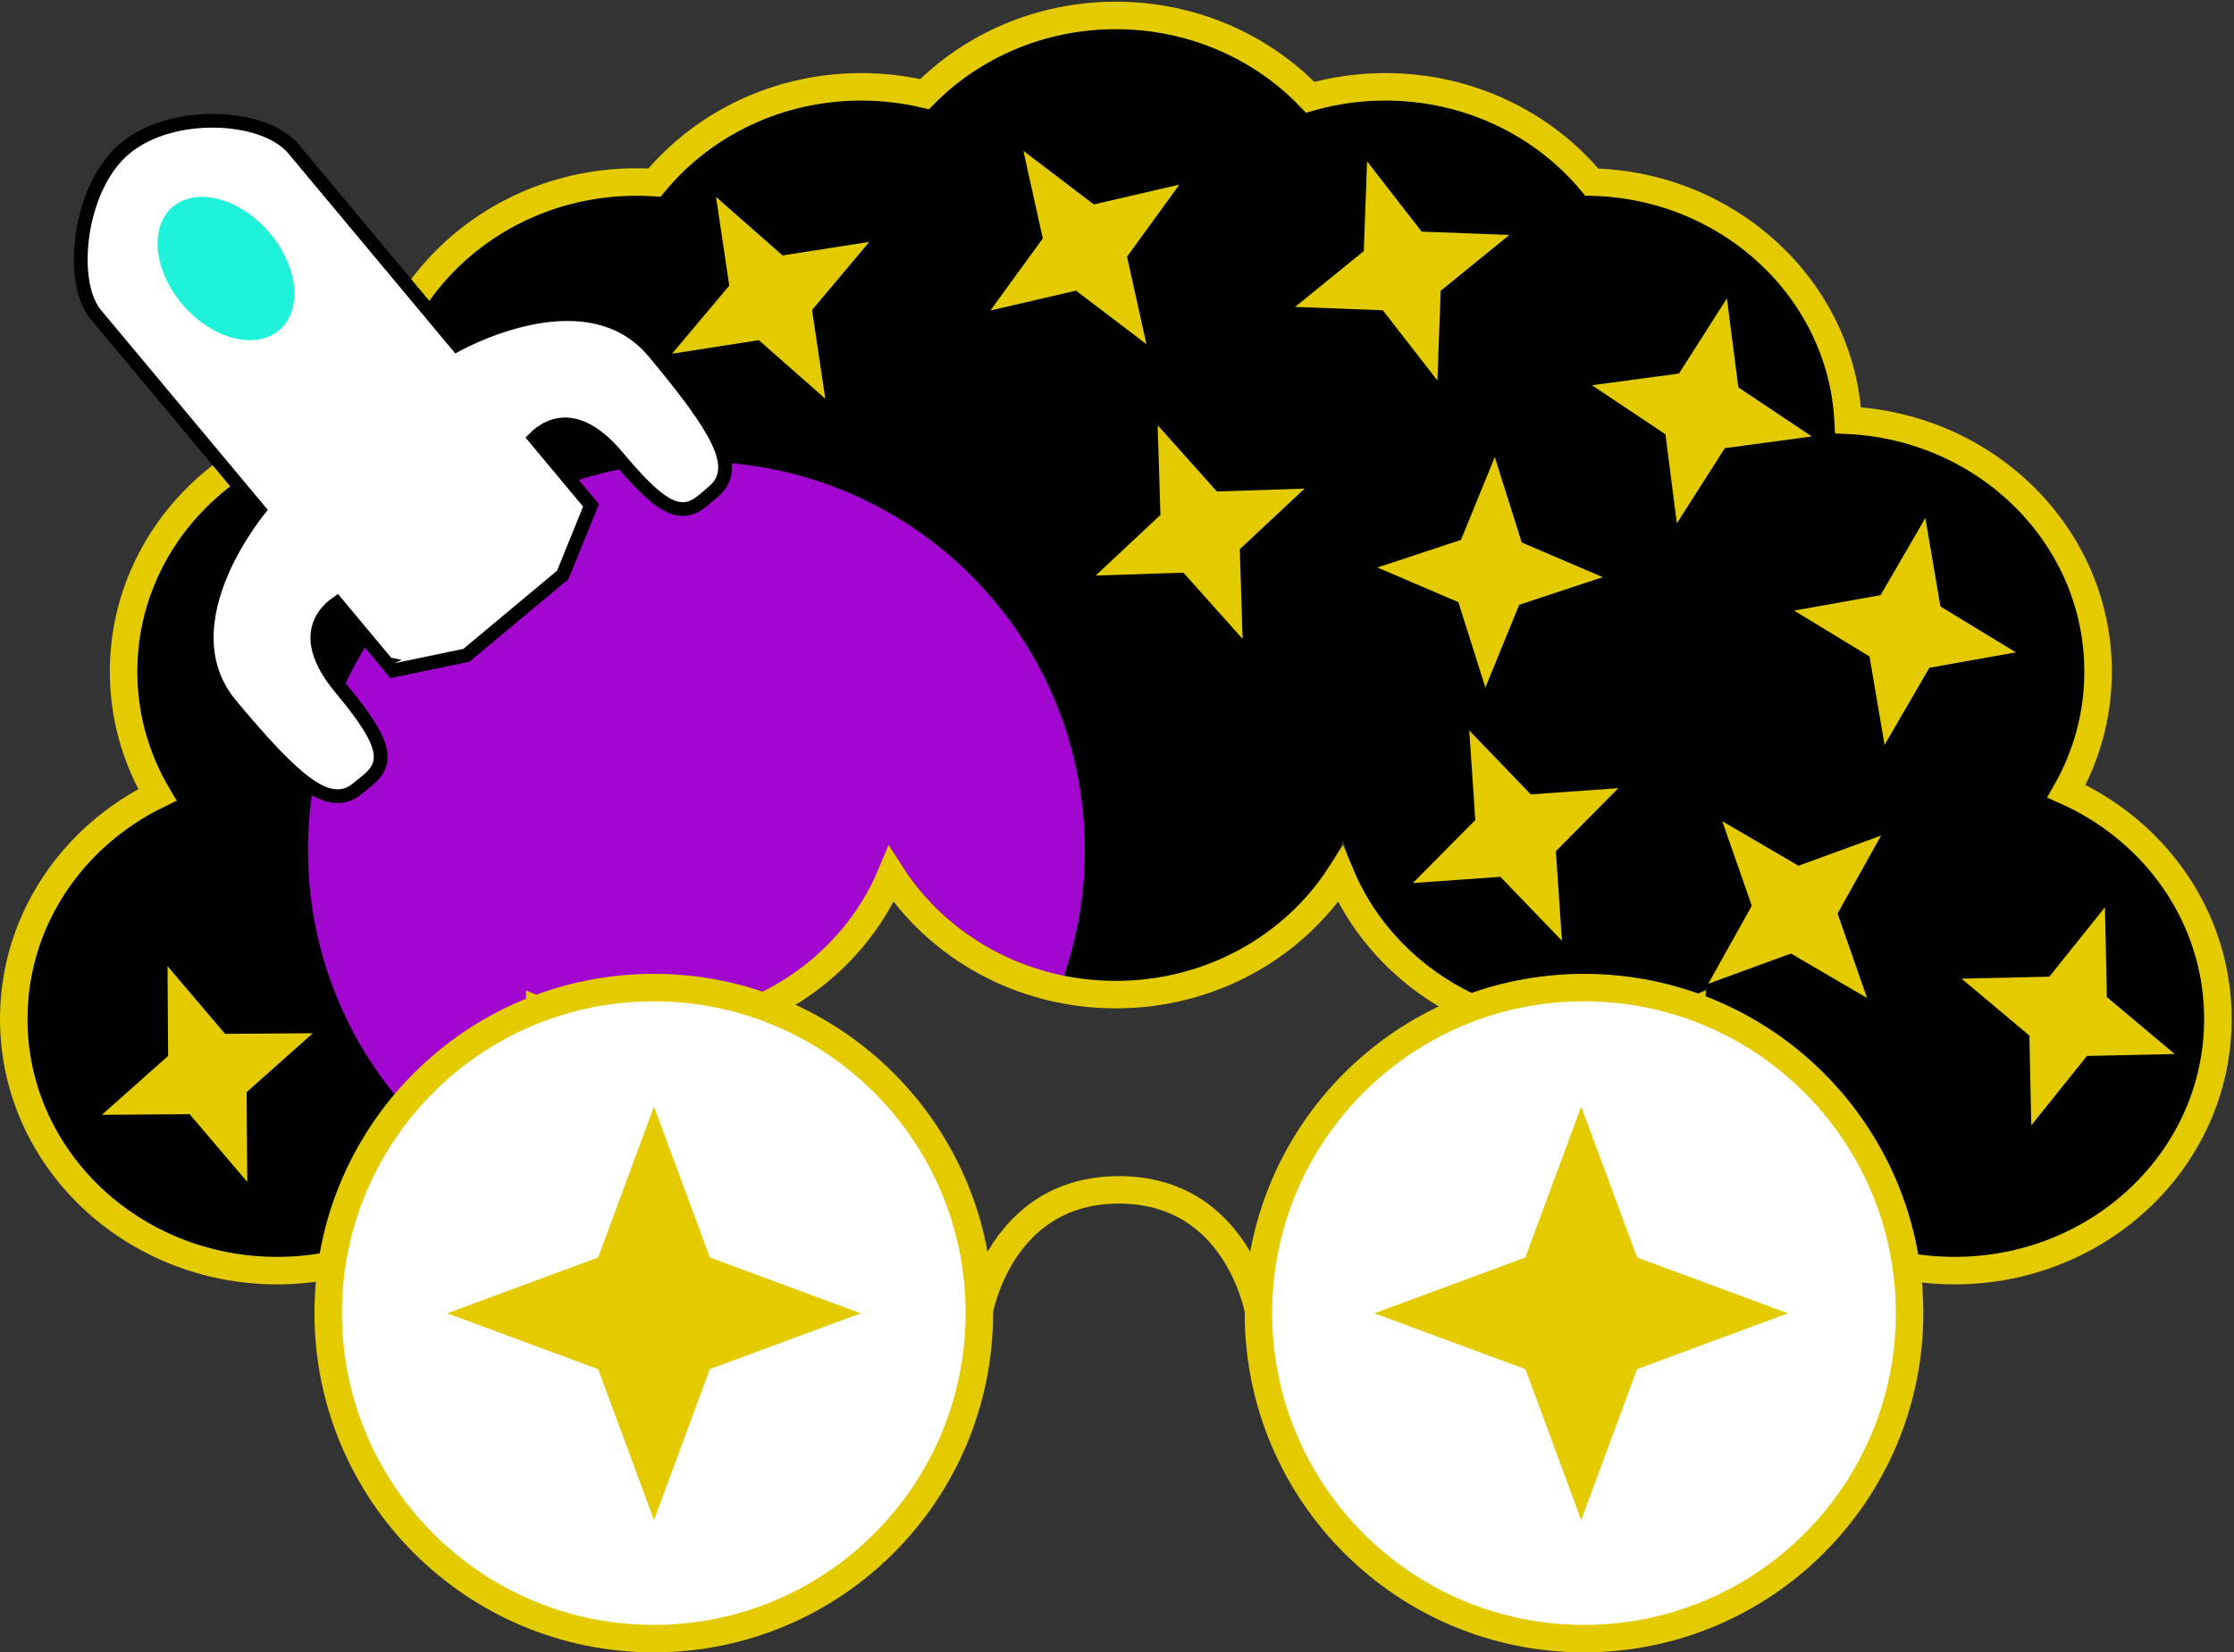 <svg width="488" height="361" viewBox="0 0 488 361" fill="none" xmlns="http://www.w3.org/2000/svg">
<rect x="0" y="0" width="488" height="361" fill="#333333" stroke="none"/>
<path d="M481.488 222.623C481.488 251.333 457.075 274.607 426.959 274.607C396.844 274.607 372.431 251.333 372.431 222.623C372.431 193.913 396.844 170.639 426.959 170.639C457.075 170.639 481.488 193.913 481.488 222.623Z" fill="black"/>
<path d="M400.786 170.639C400.786 199.349 376.373 222.623 346.257 222.623C316.142 222.623 291.729 199.349 291.729 170.639C291.729 141.929 316.142 118.655 346.257 118.655C376.373 118.655 400.786 141.929 400.786 170.639Z" fill="black"/>
<path d="M346.257 118.655C346.257 147.365 321.844 170.639 291.729 170.639C261.614 170.639 237.201 147.365 237.201 118.655C237.201 89.945 261.614 66.671 291.729 66.671C321.844 66.671 346.257 89.945 346.257 118.655Z" fill="black"/>
<path d="M455.314 146.727C455.314 175.436 430.901 198.71 400.786 198.71C370.671 198.71 346.257 175.436 346.257 146.727C346.257 118.017 370.671 94.743 400.786 94.743C430.901 94.743 455.314 118.017 455.314 146.727Z" fill="black"/>
<path d="M400.786 94.743C400.786 123.453 376.373 146.727 346.257 146.727C316.142 146.727 291.729 123.453 291.729 94.743C291.729 66.033 316.142 42.759 346.257 42.759C376.373 42.759 400.786 66.033 400.786 94.743Z" fill="black"/>
<path d="M400.786 94.743C400.786 123.453 376.373 146.727 346.257 146.727C316.142 146.727 291.729 123.453 291.729 94.743C291.729 66.033 316.142 42.759 346.257 42.759C376.373 42.759 400.786 66.033 400.786 94.743Z" fill="black"/>
<path d="M357.163 73.949C357.163 102.659 332.75 125.933 302.635 125.933C272.519 125.933 248.106 102.659 248.106 73.949C248.106 45.239 272.519 21.965 302.635 21.965C332.75 21.965 357.163 45.239 357.163 73.949Z" fill="black"/>
<path d="M248.106 118.655C248.106 147.365 223.693 170.639 193.578 170.639C163.463 170.639 139.049 147.365 139.049 118.655C139.049 89.945 163.463 66.671 193.578 66.671C223.693 66.671 248.106 89.945 248.106 118.655Z" fill="black"/>
<path d="M139.049 146.727C139.049 175.436 114.636 198.71 84.521 198.71C54.406 198.71 29.992 175.436 29.992 146.727C29.992 118.017 54.406 94.743 84.521 94.743C114.636 94.743 139.049 118.017 139.049 146.727Z" fill="black"/>
<path d="M193.578 94.743C193.578 123.453 169.165 146.727 139.049 146.727C108.934 146.727 84.521 123.453 84.521 94.743C84.521 66.033 108.934 42.759 139.049 42.759C169.165 42.759 193.578 66.033 193.578 94.743Z" fill="black"/>
<path d="M242.653 73.949C242.653 102.659 218.24 125.933 188.125 125.933C158.01 125.933 133.597 102.659 133.597 73.949C133.597 45.239 158.01 21.965 188.125 21.965C218.24 21.965 242.653 45.239 242.653 73.949Z" fill="black"/>
<path d="M115.057 222.623C115.057 251.333 90.644 274.607 60.528 274.607C30.413 274.607 6 251.333 6 222.623C6 193.913 30.413 170.639 60.528 170.639C90.644 170.639 115.057 193.913 115.057 222.623Z" fill="black"/>
<path d="M195.759 170.639C195.759 199.349 171.346 222.623 141.23 222.623C111.115 222.623 86.702 199.349 86.702 170.639C86.702 141.929 111.115 118.655 141.23 118.655C171.346 118.655 195.759 141.929 195.759 170.639Z" fill="black"/>
<path d="M298.272 162.322C298.272 191.032 273.859 214.306 243.744 214.306C213.629 214.306 189.216 191.032 189.216 162.322C189.216 133.612 213.629 110.338 243.744 110.338C273.859 110.338 298.272 133.612 298.272 162.322Z" fill="black"/>
<path d="M298.272 58.354C298.272 87.064 273.859 110.338 243.744 110.338C213.629 110.338 189.216 87.064 189.216 58.354C189.216 29.644 213.629 6.37 243.744 6.37C273.859 6.37 298.272 29.644 298.272 58.354Z" fill="black"/>
<path fill-rule="evenodd" clip-rule="evenodd" d="M231.666 215.343C235.101 206.122 236.979 196.142 236.979 185.724C236.979 138.862 198.99 100.873 152.128 100.873C105.266 100.873 67.277 138.862 67.277 185.724C67.277 214.789 81.892 240.441 104.173 255.733C111.24 247.167 115.441 236.442 115.441 224.804C115.441 222.619 115.293 220.467 115.006 218.355C122.877 222.462 131.952 224.804 141.615 224.804C166.999 224.804 188.332 208.644 194.408 186.765C201.302 200.983 215.017 211.716 231.666 215.343Z" fill="#A107CF"/>
<path d="M36.592 211.069L49.173 225.873L68.344 225.736L53.878 238.611L54.012 258.229L41.431 243.425L22.259 243.562L36.725 230.688L36.592 211.069Z" fill="#E3CB00"/>
<path d="M189.895 52.847L177.391 67.719L180.283 87.113L165.75 74.317L146.798 77.277L159.302 62.405L156.409 43.011L170.942 55.807L189.895 52.847Z" fill="#E3CB00"/>
<path d="M223.554 32.954L238.94 44.66L257.639 40.327L246.199 56.072L250.433 75.206L235.047 63.5L216.348 67.832L227.788 52.088L223.554 32.954Z" fill="#E3CB00"/>
<path d="M284.978 106.75L270.828 119.988L271.438 139.597L258.502 125.117L239.339 125.741L253.489 112.503L252.88 92.894L265.816 107.374L284.978 106.75Z" fill="#E3CB00"/>
<path d="M298.625 35.242L310.555 50.6L329.713 51.33L314.705 63.538L313.992 83.143L302.062 67.785L282.903 67.055L297.912 54.847L298.625 35.242Z" fill="#E3CB00"/>
<path d="M377.233 65.182L379.729 84.633L395.785 95.356L376.776 97.911L366.298 114.341L363.801 94.889L347.746 84.166L366.754 81.611L377.233 65.182Z" fill="#E3CB00"/>
<path d="M326.527 99.855L332.422 118.523L350.109 126.095L331.866 132.128L324.466 150.227L318.57 131.559L300.884 123.987L319.127 117.954L326.527 99.855Z" fill="#E3CB00"/>
<path d="M320.942 159.583L334.4 173.556L353.526 172.197L339.871 185.969L341.199 205.54L327.741 191.567L308.615 192.926L322.27 179.155L320.942 159.583Z" fill="#E3CB00"/>
<path d="M410.917 182.543L401.409 199.58L407.859 218.056L391.21 208.326L373.156 214.926L382.663 197.889L376.214 179.414L392.862 189.143L410.917 182.543Z" fill="#E3CB00"/>
<path d="M420.586 113.169L423.875 132.497L440.354 142.524L421.466 145.889L411.668 162.752L408.379 143.424L391.9 133.397L410.788 130.032L420.586 113.169Z" fill="#E3CB00"/>
<path d="M459.811 198.217L460.226 217.831L475.047 230.277L455.879 230.701L443.717 245.867L443.302 226.253L428.481 213.808L447.649 213.383L459.811 198.217Z" fill="#E3CB00"/>
<path d="M484.488 222.623C484.488 200.544 470.919 181.618 451.426 172.85C455.817 165.091 458.314 156.199 458.314 146.727C458.314 117.17 433.999 93.264 403.706 91.812C402.136 63.151 377.668 40.488 347.71 39.776C337.148 27.076 320.843 18.965 302.635 18.965C296.93 18.965 291.411 19.762 286.198 21.246C275.658 10.245 260.507 3.37 243.744 3.37C227.329 3.37 212.459 9.962 201.952 20.567C197.519 19.52 192.887 18.965 188.125 18.965C169.865 18.965 153.519 27.122 142.96 39.884C141.667 39.801 140.363 39.759 139.049 39.759C108.434 39.759 83.196 62.689 81.601 91.812C51.308 93.264 26.992 117.17 26.992 146.727C26.992 156.528 29.667 165.709 34.346 173.655C15.777 182.741 3 201.198 3 222.623C3 253.123 28.893 277.607 60.528 277.607C92.164 277.607 118.057 253.123 118.057 222.623C118.057 222.068 118.048 221.515 118.031 220.965C125.137 223.961 132.989 225.623 141.23 225.623C165.377 225.623 186.178 211.359 194.673 191.044C204.812 206.829 223.049 217.306 243.744 217.306C264.438 217.306 282.676 206.829 292.815 191.044C301.31 211.359 322.111 225.623 346.257 225.623C354.499 225.623 362.351 223.961 369.457 220.965C369.44 221.515 369.431 222.068 369.431 222.623C369.431 253.123 395.324 277.607 426.959 277.607C458.595 277.607 484.488 253.123 484.488 222.623Z" stroke="#E3CB00" stroke-width="6"/>
<path d="M128.764 111.238L129.102 110.404L128.525 109.713L127.374 110.674C128.525 109.713 128.525 109.713 128.525 109.712L128.523 109.71L128.519 109.706L128.515 109.701L128.483 109.662L128.357 109.512L127.867 108.924L126 106.687L119.292 98.649L116.819 95.686C116.98 95.527 117.165 95.353 117.372 95.172C118.272 94.389 119.556 93.515 121.148 93.052C122.713 92.597 124.629 92.522 126.876 93.396C129.148 94.281 131.842 96.169 134.865 99.791C138.018 103.569 140.528 106.23 142.607 108.017C144.666 109.788 146.435 110.82 148.106 111.125C149.879 111.448 151.307 110.915 152.535 110.109C153.317 109.596 154.133 108.882 154.917 108.196C155.245 107.909 155.567 107.627 155.879 107.367C157.357 106.134 158.242 104.562 158.367 102.601C158.487 100.724 157.902 98.634 156.792 96.306C154.576 91.66 149.955 85.439 142.845 76.919C135.175 67.728 123.869 67.679 114.908 69.691C110.392 70.704 106.35 72.261 103.444 73.56C101.989 74.21 100.812 74.799 99.995 75.227C99.935 75.258 99.877 75.288 99.821 75.318L98.538 73.781L64.153 32.579C62.453 30.542 59.88 29.038 56.953 28.027C54.008 27.011 50.6 26.456 47.098 26.392C40.138 26.263 32.525 28.072 27.322 32.414C22.096 36.775 19.111 44.138 18.07 51.071C17.546 54.563 17.501 58.027 17.944 61.062C18.383 64.065 19.322 66.797 20.894 68.681L55.063 109.625L56.562 111.42C56.522 111.47 56.482 111.521 56.44 111.575C55.873 112.302 55.084 113.355 54.183 114.671C52.386 117.297 50.13 120.995 48.325 125.257C44.743 133.714 42.768 144.845 50.439 154.036C57.549 162.556 62.843 168.216 67.017 171.227C69.109 172.736 71.06 173.686 72.929 173.903C74.881 174.131 76.585 173.541 78.063 172.308C78.375 172.048 78.71 171.781 79.051 171.509C79.866 170.861 80.714 170.186 81.359 169.508C82.372 168.444 83.153 167.135 83.151 165.332C83.15 163.634 82.451 161.709 81.077 159.366C79.691 157.001 77.522 154.055 74.369 150.277C71.347 146.656 69.971 143.667 69.507 141.274C69.049 138.906 69.466 137.034 70.194 135.576C70.934 134.093 72.023 132.986 72.955 132.24C73.17 132.069 73.374 131.918 73.56 131.788L75.952 134.654L82.717 142.761L84.601 145.018L85.096 145.612L85.223 145.764L85.255 145.802L85.263 145.812L85.265 145.814C85.266 145.815 85.266 145.815 86.418 144.854L85.266 145.815L85.843 146.506L86.724 146.322L101.52 143.238L101.887 143.162L102.175 142.922L122.653 125.832L122.941 125.591L123.082 125.244L128.764 111.238Z" fill="white" stroke="black" stroke-width="3"/>
<ellipse cx="49.353" cy="58.67" rx="12.317" ry="17.791" transform="rotate(-41.158 49.353 58.67)" fill="#1EF3DA"/>
<ellipse cx="142.811" cy="286.882" rx="71.12" ry="71.12" fill="white" stroke="#E3CB00" stroke-width="6"/>
<ellipse cx="346.012" cy="286.882" rx="71.12" ry="71.12" fill="white" stroke="#E3CB00" stroke-width="6"/>
<path d="M210.976 285.862C210.693 287.495 211.787 289.048 213.42 289.33C215.053 289.613 216.605 288.518 216.888 286.886L210.976 285.862ZM213.932 286.374C216.888 286.886 216.887 286.887 216.887 286.888C216.887 286.888 216.887 286.889 216.887 286.89C216.887 286.891 216.887 286.892 216.887 286.892C216.887 286.892 216.887 286.891 216.887 286.889C216.888 286.884 216.89 286.872 216.893 286.855C216.9 286.821 216.911 286.762 216.928 286.682C216.961 286.521 217.015 286.272 217.094 285.948C217.252 285.298 217.508 284.35 217.894 283.203C218.669 280.901 219.947 277.852 221.956 274.825C225.924 268.844 232.695 262.958 244.412 262.958L244.412 256.958C230.22 256.958 221.752 264.28 216.956 271.507C214.583 275.084 213.1 278.639 212.208 281.29C211.76 282.62 211.457 283.735 211.264 284.53C211.167 284.928 211.097 285.247 211.051 285.473C211.028 285.586 211.01 285.676 210.998 285.741C210.991 285.774 210.987 285.801 210.983 285.821C210.981 285.831 210.98 285.84 210.978 285.847C210.978 285.85 210.977 285.853 210.977 285.856C210.977 285.857 210.976 285.859 210.976 285.859C210.976 285.861 210.976 285.862 213.932 286.374ZM244.412 262.958C256.128 262.958 262.9 268.844 266.867 274.825C268.876 277.852 270.154 280.901 270.929 283.203C271.315 284.35 271.572 285.298 271.73 285.948C271.809 286.272 271.863 286.521 271.896 286.682C271.912 286.762 271.924 286.821 271.93 286.855C271.933 286.872 271.935 286.884 271.936 286.889C271.937 286.891 271.937 286.892 271.937 286.892C271.937 286.892 271.937 286.891 271.936 286.89C271.936 286.889 271.936 286.888 271.936 286.888C271.936 286.887 271.936 286.886 274.892 286.374C277.848 285.862 277.848 285.861 277.847 285.859C277.847 285.859 277.847 285.857 277.847 285.856C277.846 285.853 277.846 285.85 277.845 285.847C277.844 285.84 277.842 285.831 277.84 285.821C277.837 285.801 277.832 285.774 277.826 285.741C277.813 285.676 277.796 285.586 277.773 285.473C277.726 285.247 277.657 284.928 277.56 284.53C277.367 283.735 277.064 282.62 276.616 281.29C275.724 278.639 274.24 275.084 271.867 271.507C267.072 264.28 258.603 256.958 244.412 256.958L244.412 262.958Z" fill="#E3CB00"/>
<path d="M345.403 241.765L357.601 274.729L390.565 286.927L357.601 299.125L345.403 332.09L333.205 299.125L300.24 286.927L333.205 274.729L345.403 241.765Z" fill="#E3CB00"/>
<path d="M142.856 241.765L155.054 274.729L188.018 286.927L155.054 299.125L142.856 332.09L130.658 299.125L97.693 286.927L130.658 274.729L142.856 241.765Z" fill="#E3CB00"/>
</svg>

